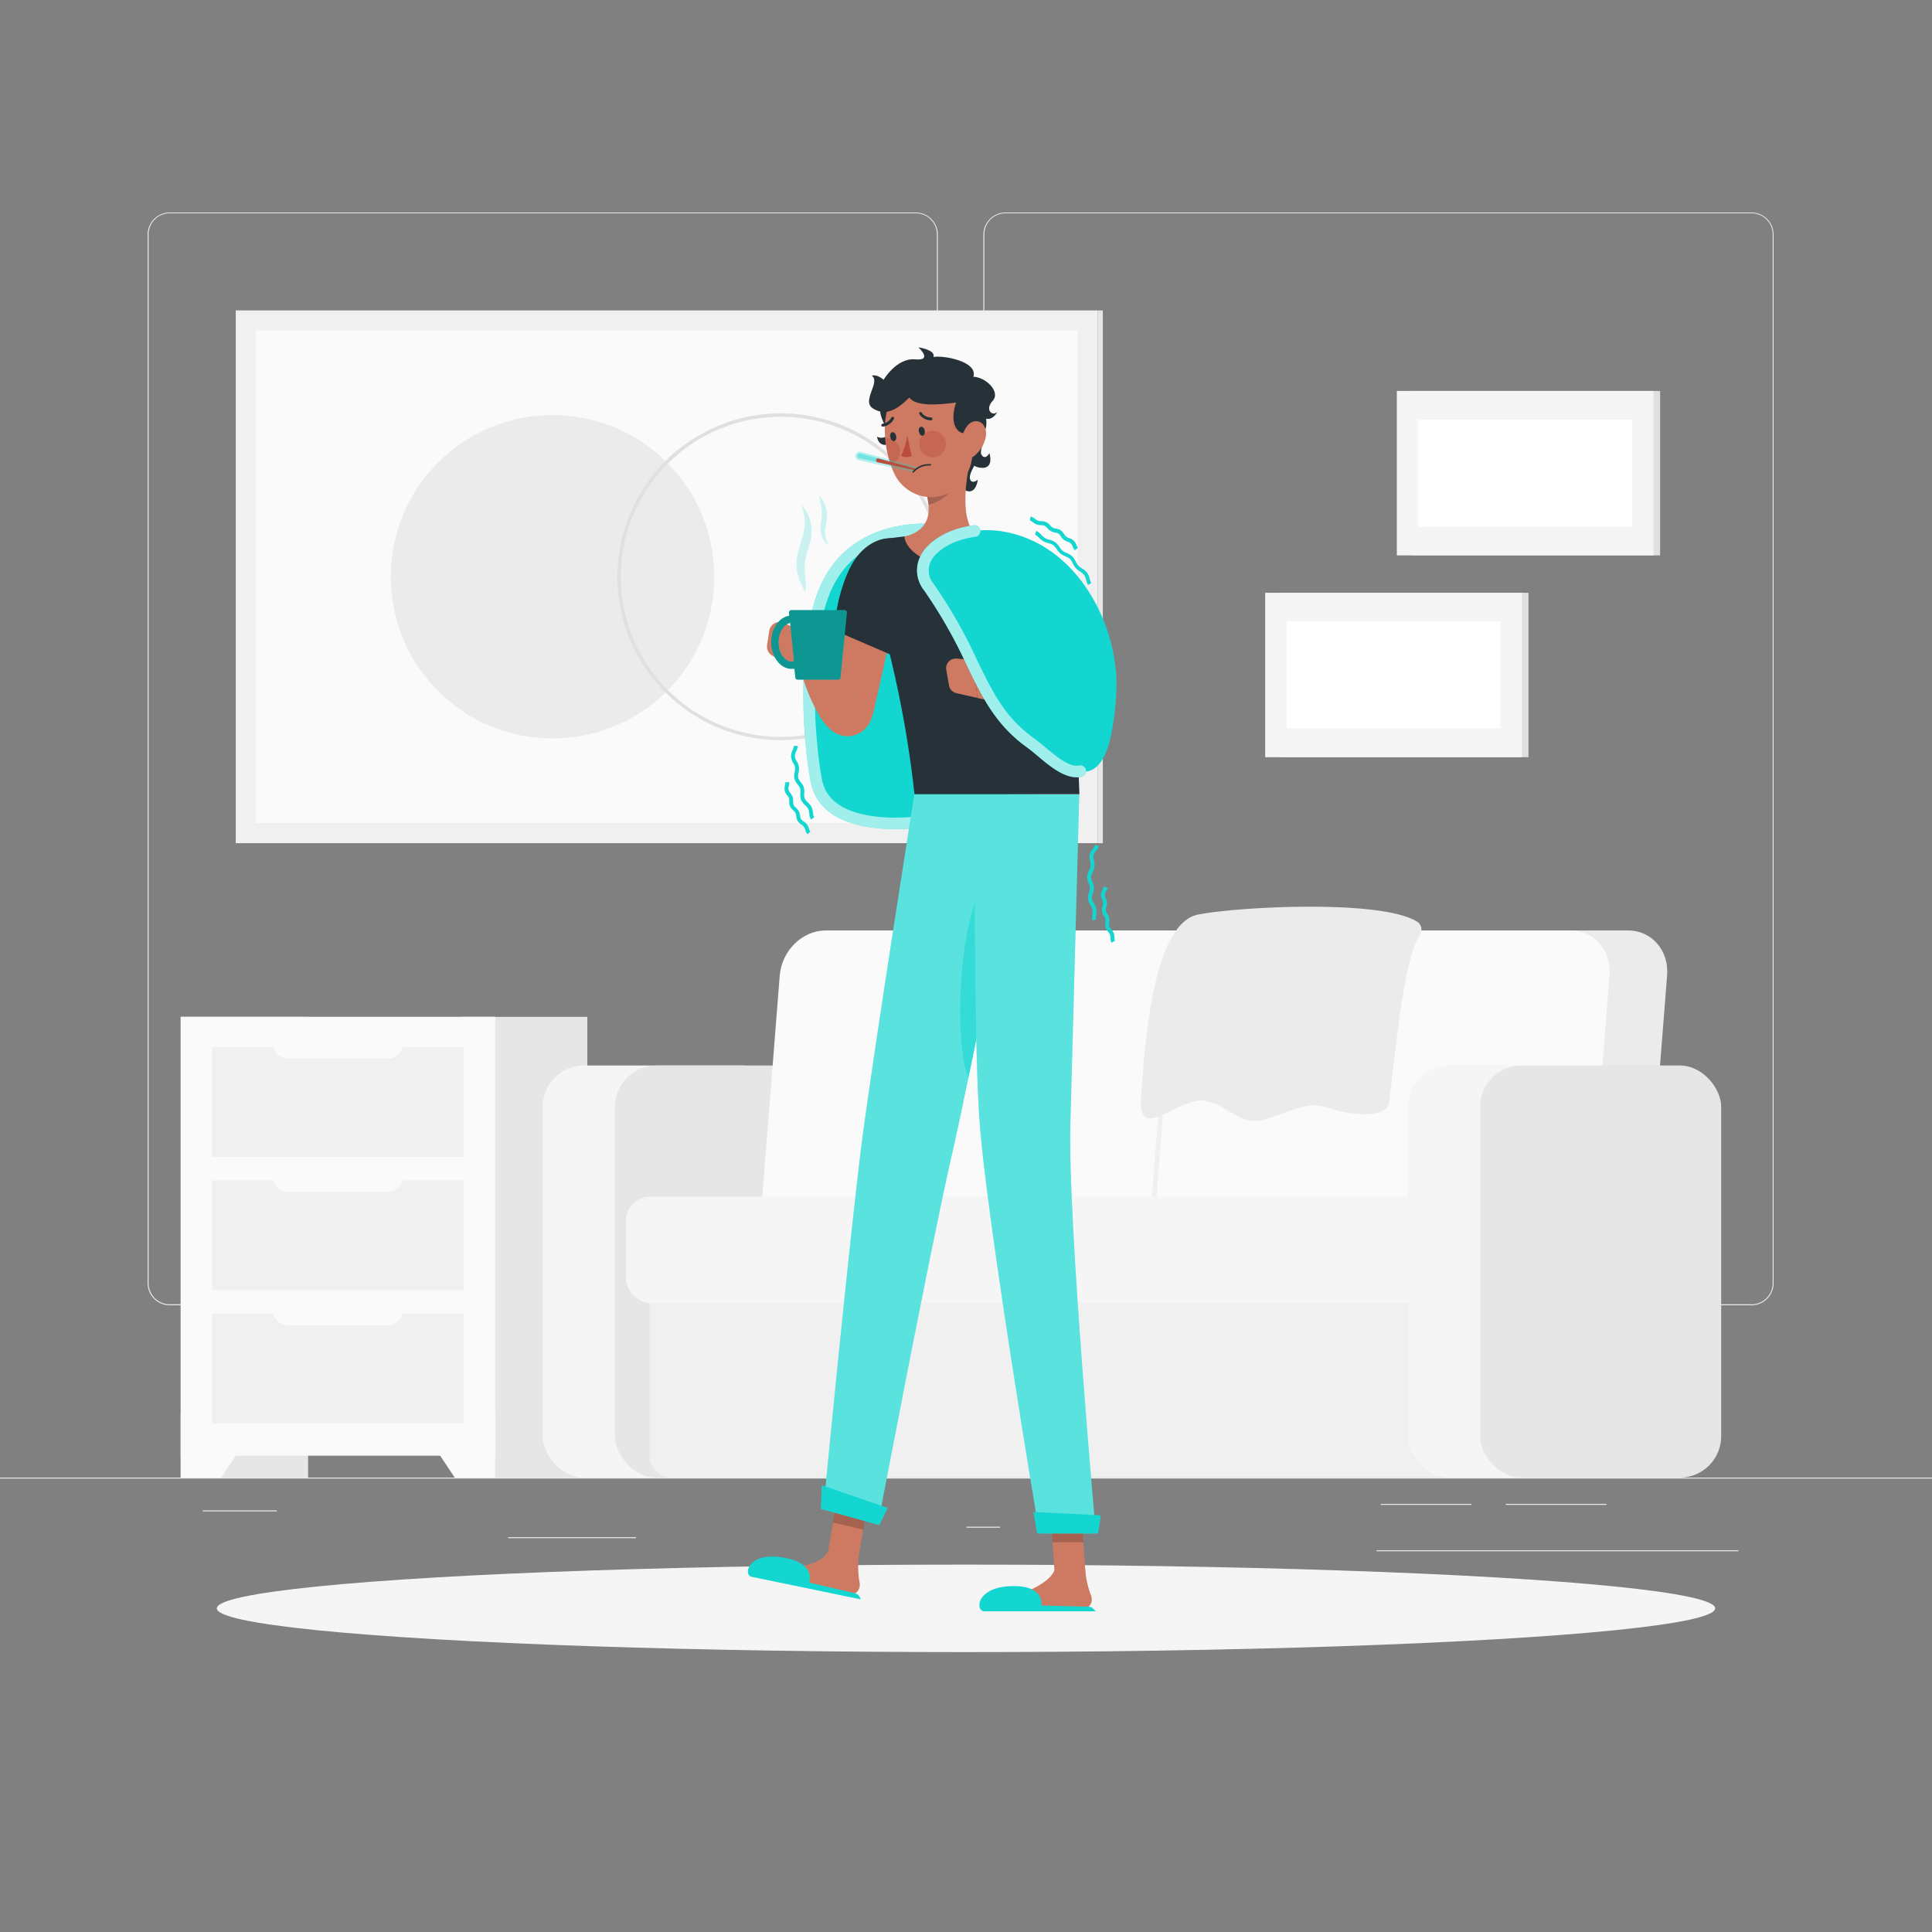 <svg xmlns="http://www.w3.org/2000/svg" viewBox="0 0 500 500"><rect x="0" y="0" width="500" height="500" fill="#808080" stroke="none"/><g id="freepik--background-complete--inject-237"><rect y="382.4" width="500" height="0.25" style="fill:#ebebeb"></rect><rect x="131.47" y="397.82" width="33.12" height="0.25" style="fill:#ebebeb"></rect><rect x="250.15" y="395.11" width="8.69" height="0.25" style="fill:#ebebeb"></rect><rect x="52.46" y="390.89" width="19.19" height="0.25" style="fill:#ebebeb"></rect><rect x="389.7" y="389.21" width="26.08" height="0.25" style="fill:#ebebeb"></rect><rect x="357.35" y="389.21" width="23.44" height="0.25" style="fill:#ebebeb"></rect><rect x="356.23" y="401.21" width="93.68" height="0.25" style="fill:#ebebeb"></rect><path d="M237,337.8H43.91a5.71,5.71,0,0,1-5.7-5.71V60.66A5.71,5.71,0,0,1,43.91,55H237a5.71,5.71,0,0,1,5.71,5.71V332.09A5.71,5.71,0,0,1,237,337.8ZM43.91,55.2a5.46,5.46,0,0,0-5.45,5.46V332.09a5.46,5.46,0,0,0,5.45,5.46H237a5.47,5.47,0,0,0,5.46-5.46V60.66A5.47,5.47,0,0,0,237,55.2Z" style="fill:#ebebeb"></path><path d="M453.31,337.8H260.21a5.72,5.72,0,0,1-5.71-5.71V60.66A5.72,5.72,0,0,1,260.21,55h193.1A5.71,5.71,0,0,1,459,60.66V332.09A5.71,5.71,0,0,1,453.31,337.8ZM260.21,55.2a5.47,5.47,0,0,0-5.46,5.46V332.09a5.47,5.47,0,0,0,5.46,5.46h193.1a5.47,5.47,0,0,0,5.46-5.46V60.66a5.47,5.47,0,0,0-5.46-5.46Z" style="fill:#ebebeb"></path><rect x="61.02" y="80.33" width="223.04" height="137.88" style="fill:#f0f0f0"></rect><rect x="284.07" y="80.33" width="1.35" height="137.88" transform="translate(569.48 298.55) rotate(180)" style="fill:#e6e6e6"></rect><rect x="108.79" y="42.94" width="127.5" height="212.67" transform="translate(321.82 -23.27) rotate(90)" style="fill:#fafafa"></rect><circle cx="143" cy="149.27" r="41.85" transform="translate(-63.67 144.83) rotate(-45)" style="fill:#ebebeb"></circle><path d="M202.09,191.56a42.29,42.29,0,1,1,42.28-42.29A42.33,42.33,0,0,1,202.09,191.56Zm0-83.7a41.42,41.42,0,1,0,41.42,41.41A41.46,41.46,0,0,0,202.09,107.86Z" style="fill:#e0e0e0"></path><rect x="46.76" y="263.16" width="32.98" height="119.24" transform="translate(126.5 645.56) rotate(180)" style="fill:#e6e6e6"></rect><polygon points="57.23 382.4 46.76 382.4 46.76 365.94 68.21 365.94 57.23 382.4" style="fill:#fafafa"></polygon><rect x="119.02" y="263.16" width="32.98" height="119.24" transform="translate(271.02 645.56) rotate(180)" style="fill:#e6e6e6"></rect><rect x="46.76" y="263.16" width="81.4" height="113.58" transform="translate(174.93 639.89) rotate(180)" style="fill:#fafafa"></rect><polygon points="117.69 382.4 128.16 382.4 128.16 365.94 106.71 365.94 117.69 382.4" style="fill:#fafafa"></polygon><rect x="54.89" y="305.48" width="65.15" height="28.42" transform="translate(174.93 639.38) rotate(180)" style="fill:#f0f0f0"></rect><rect x="54.89" y="339.98" width="65.15" height="28.42" transform="translate(174.93 708.38) rotate(180)" style="fill:#f0f0f0"></rect><path d="M74.69,303h25.55a4.12,4.12,0,0,1,4.12,4.12v1.38a0,0,0,0,1,0,0H70.57a0,0,0,0,1,0,0v-1.38A4.12,4.12,0,0,1,74.69,303Z" transform="translate(174.93 611.54) rotate(180)" style="fill:#fafafa"></path><rect x="54.89" y="270.98" width="65.15" height="28.42" transform="translate(174.93 570.39) rotate(180)" style="fill:#f0f0f0"></rect><path d="M74.69,268.52h25.55a4.12,4.12,0,0,1,4.12,4.12V274a0,0,0,0,1,0,0H70.57a0,0,0,0,1,0,0v-1.38A4.12,4.12,0,0,1,74.69,268.52Z" transform="translate(174.93 542.54) rotate(180)" style="fill:#fafafa"></path><path d="M74.69,337.52h25.55a4.12,4.12,0,0,1,4.12,4.12V343a0,0,0,0,1,0,0H70.57a0,0,0,0,1,0,0v-1.38A4.12,4.12,0,0,1,74.69,337.52Z" transform="translate(174.93 680.53) rotate(180)" style="fill:#fafafa"></path><rect x="140.46" y="275.75" width="62.38" height="106.65" rx="10.69" style="fill:#f5f5f5"></rect><rect x="159.14" y="275.75" width="62.38" height="106.65" rx="10.69" style="fill:#e6e6e6"></rect><rect x="168.12" y="332.67" width="237.1" height="49.72" rx="5.3" style="fill:#f0f0f0"></rect><path d="M421.38,240.8H228.6c-6.07,0-11.4,5.24-11.91,11.71l-5.1,64.85c-.51,6.47,4,11.71,10.06,11.71H414.43c6.07,0,11.4-5.24,11.91-11.71l5.1-64.85C432,246,427.45,240.8,421.38,240.8Z" style="fill:#ebebeb"></path><path d="M406.47,240.8H213.69c-6.06,0-11.39,5.24-11.9,11.71l-5.11,64.85c-.51,6.47,4,11.71,10.07,11.71H399.53c6.06,0,11.4-5.24,11.9-11.71l5.11-64.85C417.05,246,412.54,240.8,406.47,240.8Z" style="fill:#fafafa"></path><path d="M298.72,317.41l-1.23-.1,5.11-64.85c.53-6.77,6.15-12.28,12.52-12.28v1.23c-5.75,0-10.81,5-11.3,11.15Z" style="fill:#f0f0f0"></path><rect x="364.38" y="275.75" width="62.38" height="106.65" rx="10.69" style="fill:#f5f5f5"></rect><rect x="161.98" y="309.66" width="214.75" height="27.54" rx="6.34" style="fill:#f5f5f5"></rect><path d="M275.5,337.82a7,7,0,0,1-6.76-7.16V316.2A7,7,0,0,1,275.5,309v1.24A5.74,5.74,0,0,0,270,316.2v14.46a5.75,5.75,0,0,0,5.53,5.93Z" style="fill:#ebebeb"></path><rect x="383.06" y="275.75" width="62.38" height="106.65" rx="10.69" style="fill:#e6e6e6"></rect><path d="M310.1,236.68c-12,2.32-13.93,35-14.79,47.32s9.94-.46,16.66.93,8.91,7.06,16.42,4.48S339,285,344.18,286.83s14.23,2.5,15.17-1c.86-3.22,3.31-37.12,8.08-43.91a2.38,2.38,0,0,0-.62-3.35C357.75,232.74,320.93,234.59,310.1,236.68Z" style="fill:#ebebeb"></path><rect x="365.38" y="101.18" width="64.26" height="42.55" transform="translate(795.02 244.91) rotate(180)" style="fill:#e0e0e0"></rect><rect x="361.51" y="101.18" width="66.45" height="42.55" transform="translate(789.46 244.91) rotate(180)" style="fill:#f5f5f5"></rect><rect x="380.91" y="94.8" width="27.64" height="55.31" transform="translate(272.27 517.18) rotate(-90)" style="fill:#fff"></rect><rect x="331.31" y="153.41" width="64.26" height="42.55" transform="translate(726.88 349.37) rotate(180)" style="fill:#e0e0e0"></rect><rect x="327.44" y="153.41" width="66.45" height="42.55" transform="translate(721.32 349.37) rotate(180)" style="fill:#f5f5f5"></rect><rect x="346.84" y="147.03" width="27.64" height="55.31" transform="translate(185.98 535.34) rotate(-90)" style="fill:#fff"></rect></g><g id="freepik--Shadow--inject-237"><ellipse id="freepik--path--inject-237" cx="250" cy="416.24" rx="193.89" ry="11.32" style="fill:#f5f5f5"></ellipse></g><g id="freepik--Character--inject-237"><path d="M253.25,115.15c2.29,1.69-2.84,6.63-2.21,8.81.44,1.5,2,.21,2,.21s-.44,4.66-3.91,2.36C244,123.12,250,112.72,253.25,115.15Z" style="fill:#263238"></path><path d="M252.65,108.88c5.16,2.29,0,7.21,1.49,9,1,1.2,1.92-.61,1.92-.61s1.46,4.46-2.64,3.74C247.32,119.89,248.91,107.22,252.65,108.88Z" style="fill:#263238"></path><path d="M244.24,137.42c-9.38-1.57-25.17.58-31.15,16.25s-3.32,41.55-1.73,48.79c4.64,21,60.42,6.65,66.42-7.68S270.14,141.75,244.24,137.42Z" style="fill:#13D6D0"></path><path d="M231.89,214.57c-1.54,0-3-.06-4.48-.19-10-.9-16-4.91-17.51-11.59-1.61-7.31-4.3-33.71,1.79-49.66,6.42-16.83,23.64-18.72,32.8-17.19a1.5,1.5,0,0,1-.5,3c-2.27-.38-22.44-3.19-29.5,15.3-5.84,15.32-3.22,40.86-1.66,47.94,1.47,6.67,8.88,8.71,14.85,9.25,17.57,1.57,44.89-8.06,48.71-17.19a1.5,1.5,0,1,1,2.77,1.16C275.12,205,250.81,214.57,231.89,214.57Z" style="fill:#13D6D0"></path><path d="M231.89,214.57c-1.54,0-3-.06-4.48-.19-10-.9-16-4.91-17.51-11.59-1.61-7.31-4.3-33.71,1.79-49.66,6.42-16.83,23.64-18.72,32.8-17.19a1.5,1.5,0,0,1-.5,3c-2.27-.38-22.44-3.19-29.5,15.3-5.84,15.32-3.22,40.86-1.66,47.94,1.47,6.67,8.88,8.71,14.85,9.25,17.57,1.57,44.89-8.06,48.71-17.19a1.5,1.5,0,1,1,2.77,1.16C275.12,205,250.81,214.57,231.89,214.57Z" style="fill:#fff;opacity:0.6"></path><polygon points="221.9 404.67 214.11 402.86 217.16 384.64 224.94 386.45 221.9 404.67" style="fill:#ce7a63"></polygon><path d="M222.31,402.22,214.43,401c-1.34,4-7.85,4.92-15.22,4.8-1.45,0-2.07,2,1.14,2.69s9.59,1.73,12,2.22c3.86.8,4.77,1.23,7.83,1.86,1.12.23,2.42-.92,2.34-2.68A23.94,23.94,0,0,1,222.31,402.22Z" style="fill:#ce7a63"></path><path d="M222.79,413.92l-28.28-5.85c-2.2-.46-1-6.46,8-5s6.87,6.48,6.87,6.48l11.91,2.79a1.75,1.75,0,0,1,1.15.87Z" style="fill:#13D6D0"></path><polygon points="224.95 386.46 217.15 384.65 215.59 394.04 223.38 395.85 224.95 386.46" style="opacity:0.2"></polygon><path d="M236.64,205.54s-10.26,65-13.28,87.61c-3.3,24.81-10.27,97.37-10.27,97.37l14.12,3.89S240.58,324.1,246.09,300c6-26.18,19.07-94.44,19.07-94.44Z" style="fill:#13D6D0"></path><path d="M236.64,205.54s-10.26,65-13.28,87.61c-3.3,24.81-10.27,97.37-10.27,97.37l14.12,3.89S240.58,324.1,246.09,300c6-26.18,19.07-94.44,19.07-94.44Z" style="fill:#fff;opacity:0.3"></path><path d="M253,231.67c-5.4,13.76-5.66,39.5-2.37,47.26,3.26-15.74,7-34.58,9.85-49.23C259.38,226,256.27,223.29,253,231.67Z" style="fill:#13D6D0;opacity:0.5"></path><polygon points="227.56 394.69 212.44 390.53 212.69 384.39 229.72 390.26 227.56 394.69" style="fill:#13D6D0"></polygon><polygon points="280.96 408.09 272.99 408.09 271.8 389.61 279.78 389.61 280.96 408.09" style="fill:#ce7a63"></polygon><path d="M280.82,405.81l-7.94.55c-1.08,3-6.8,6.1-14,7.47-1.43.27-1.62,2.41,1.65,2.41s9.75-.25,12.17-.25c3.94,0,4.92.23,8,.23,1.14,0,2.19-1.39,1.75-3.09A23.83,23.83,0,0,1,280.82,405.81Z" style="fill:#ce7a63"></path><path d="M283.59,417H254.71c-2.25,0-2.25-6.12,6.79-6.5s8,5,8,5l12.23.31a1.79,1.79,0,0,1,1.3.62Z" style="fill:#13D6D0"></path><polygon points="279.79 389.62 271.8 389.62 272.42 399.14 280.4 399.14 279.79 389.62" style="opacity:0.2"></polygon><path d="M252.22,205.54s-.27,60.57,1.2,83.41C255,314,269,396.84,269,396.84h14.61S276.33,316,277,291.22c.74-26.88,2.31-85.68,2.31-85.68Z" style="fill:#13D6D0"></path><path d="M252.22,205.54s-.27,60.57,1.2,83.41C255,314,269,396.84,269,396.84h14.61S276.33,316,277,291.22c.74-26.88,2.31-85.68,2.31-85.68Z" style="fill:#fff;opacity:0.3"></path><polygon points="284.18 396.84 268.39 396.84 267.47 391.3 284.9 392.17 284.18 396.84" style="fill:#13D6D0"></polygon><path d="M232.57,153c-.73,4.35-1.59,8.67-2.47,13s-1.84,8.62-2.82,12.92l-.75,3.22-.38,1.61-.22.95a12.37,12.37,0,0,1-.57,1.68,7.38,7.38,0,0,1-1.91,2.64,6,6,0,0,1-1.07.74,6.17,6.17,0,0,1-1.34.55,6.53,6.53,0,0,1-1.42.22,6.56,6.56,0,0,1-4.07-1.26,9.32,9.32,0,0,1-1.3-1.12,17.05,17.05,0,0,1-2.56-3.57,46.83,46.83,0,0,1-3-6.51,57.21,57.21,0,0,1-2.06-6.59L212.1,169c2.57,3.45,5.06,7.18,7.56,10.1a9.56,9.56,0,0,0,1.61,1.54s.1,0,0-.08a2.54,2.54,0,0,0-1.32-.55,4.25,4.25,0,0,0-.83,0,4,4,0,0,0-1,.15,4.47,4.47,0,0,0-1,.39,3.94,3.94,0,0,0-.74.5,4.12,4.12,0,0,0-1,1.27c-.08.13-.09.18-.1.1a.26.26,0,0,1,0-.07l0-.2.06-.41.23-1.63.49-3.27q1-6.54,2.12-13c.76-4.33,1.55-8.67,2.47-13Z" style="fill:#ce7a63"></path><path d="M238.24,144c-4.32-6.93-12.57-5.92-17.13,1C218,149.72,216,158.22,216,163.17l15.34,6.61C235.42,162.73,241.12,148.61,238.24,144Z" style="fill:#263238"></path><path d="M203.62,161.57l-.89-.37a2.64,2.64,0,0,0-3.63,2l-.58,3.73a2.68,2.68,0,0,0,1.24,2.68l4.69,2.87s6,4.17,7.82.93l.49-2.8a2,2,0,0,0-.52-1.71l-3.83-4.06A14.2,14.2,0,0,0,203.62,161.57Z" style="fill:#ce7a63"></path><path d="M224,147.61a280.06,280.06,0,0,1,12.67,57.93h42.68c-1-30.87-6.62-47.61-10.71-58.88a12.11,12.11,0,0,0-10-8,124.17,124.17,0,0,0-29.68.83A6.17,6.17,0,0,0,224,147.61Z" style="fill:#263238"></path><path d="M267.91,143.65c1,1,1.88,1.9,2.77,2.89s1.74,1.93,2.6,2.91c1.7,2,3.33,4,4.9,6.08s3.1,4.22,4.51,6.46a78.13,78.13,0,0,1,4,6.92l.9,1.82.12.23.22.5a7.59,7.59,0,0,1,.41,1.17,7.86,7.86,0,0,1,.19,3.24,7.39,7.39,0,0,1-1.42,3.24,8,8,0,0,1-1.93,1.77,11,11,0,0,1-3.09,1.37,21.77,21.77,0,0,1-4.7.73c-1.44.08-2.81.08-4.16,0a71.23,71.23,0,0,1-7.85-.77,74.5,74.5,0,0,1-7.63-1.5l.65-6c4.87-.26,9.86-.45,14.48-1,1.15-.14,2.28-.32,3.32-.54a13.6,13.6,0,0,0,2.64-.76c.29-.13.49-.3.29-.23a2.09,2.09,0,0,0-.57.5,3.39,3.39,0,0,0-.67,1.53,3.22,3.22,0,0,0,0,1.39c0,.11.07.25.07.29l0,.08-.11-.19-.9-1.46a114,114,0,0,0-8.32-11.42c-1.5-1.87-3.08-3.68-4.64-5.5s-3.25-3.63-4.76-5.28Z" style="fill:#ce7a63"></path><path d="M261.05,139.62c-8.13.7-11,7.32-5.5,16a152,152,0,0,0,10.56,14.16l14.79-12.26C276.47,150.65,266.49,139.15,261.05,139.62Z" style="fill:#263238"></path><path d="M260.1,175.18l-8.46-4.55,1.35,10s7,2,7.7-1.64Z" style="fill:#ce7a63"></path><path d="M244.89,173.33l.72,4.06a2.47,2.47,0,0,0,1.9,2l5.48,1.23-1.35-9.89-4.15-.28A2.47,2.47,0,0,0,244.89,173.33Z" style="fill:#ce7a63"></path><path d="M234.06,138.87c5.27-1.25,6.6-4.67,6.21-8.26a21.52,21.52,0,0,0-.44-2.67l6.57-5.49,4.82-4c-1.3,5.84-2.77,15.91,1.21,19.81a139.51,139.51,0,0,1-13.45,6.3C234.06,141.94,234.06,138.87,234.06,138.87Z" style="fill:#ce7a63"></path><path d="M239.83,127.94a21.52,21.52,0,0,1,.44,2.67c2.47-.49,6.17-2.69,6.51-5.47a11.23,11.23,0,0,0-.38-2.69Z" style="opacity:0.2"></path><path d="M228.67,104.22c-2.83,2.61,2.21,7.48.85,8.55A2.14,2.14,0,0,1,227,113s.24,3.43,4,1.59S233.06,100.17,228.67,104.22Z" style="fill:#263238"></path><path d="M250.73,106.64c1,7.89,2,12.44-1.2,17.28-4.74,7.27-14.93,5.75-18.22-1.63-3-6.63-4.06-18.42,2.91-23.14A10.5,10.5,0,0,1,250.73,106.64Z" style="fill:#ce7a63"></path><path d="M250.5,111.94c-2.39,1-5.06-2-3.06-7.77-4.44.61-10.38,1.11-12.11-1.28-3.39,3.39-6.27,4.78-9.39,2.83s2.06-6.83-.33-8.5c1.45-.44,3.06,1.06,3.06,1.06s3.39-5.72,8.16-5.28.84-3.11.84-3.11,4.44.61,3.94,2.5c2.39-.5,11.54,1.11,10.3,5.11,3.26.11,7.11,3.94,5,6.22s-.15,4.14,1.2,2.9c-1.42,2.38-2.89,1.71-2.89,1.71S256.17,115.06,250.5,111.94Z" style="fill:#263238"></path><path d="M281.56,151.38a6,6,0,0,1-.46-1.26,4,4,0,0,0-.54-1.34,3.88,3.88,0,0,0-1-.84,6.22,6.22,0,0,1-1.15-.91,6,6,0,0,1-.78-1.24,4.16,4.16,0,0,0-.73-1.13,4.32,4.32,0,0,0-1.18-.69,5.49,5.49,0,0,1-1.27-.71,5.75,5.75,0,0,1-1-1.17,4.08,4.08,0,0,0-.84-1,4.23,4.23,0,0,0-1.34-.54,5.76,5.76,0,0,1-1.27-.49,6.64,6.64,0,0,1-1.23-1,3.57,3.57,0,0,0-.93-.74l.37-.92a4.15,4.15,0,0,1,1.26,1,5.73,5.73,0,0,0,1,.86,4.81,4.81,0,0,0,1,.39,5,5,0,0,1,1.64.69,4.79,4.79,0,0,1,1.08,1.21,4.63,4.63,0,0,0,.81,1,4.71,4.71,0,0,0,1.05.57,5.28,5.28,0,0,1,1.45.87,5,5,0,0,1,.93,1.4,5.32,5.32,0,0,0,.63,1,5,5,0,0,0,1,.74,4.65,4.65,0,0,1,1.29,1.09,4.8,4.8,0,0,1,.69,1.66,4.78,4.78,0,0,0,.38,1.05Z" style="fill:#13D6D0"></path><path d="M278.13,142.41a3.9,3.9,0,0,1-.51-.94,2.77,2.77,0,0,0-.5-.85,2.42,2.42,0,0,0-.82-.42,4,4,0,0,1-1-.53,3.64,3.64,0,0,1-.75-.87,2.54,2.54,0,0,0-.62-.7,2.66,2.66,0,0,0-.89-.29,3.73,3.73,0,0,1-1.1-.36,4,4,0,0,1-.9-.78,2.56,2.56,0,0,0-.68-.59,2.7,2.7,0,0,0-1-.17,3.86,3.86,0,0,1-1.06-.18,4.46,4.46,0,0,1-1.07-.64,2.31,2.31,0,0,0-.7-.41l.21-1a2.77,2.77,0,0,1,1.08.58,4,4,0,0,0,.83.5,2.84,2.84,0,0,0,.78.12,3.53,3.53,0,0,1,1.35.27,3.3,3.3,0,0,1,1,.8,2,2,0,0,0,1.49.85,3.48,3.48,0,0,1,1.23.43,3.54,3.54,0,0,1,.89,1,2.8,2.8,0,0,0,.55.65,2.91,2.91,0,0,0,.77.38,3.5,3.5,0,0,1,1.15.63,3.39,3.39,0,0,1,.73,1.19,3,3,0,0,0,.37.7Z" style="fill:#13D6D0"></path><path d="M209.89,212.1a3.52,3.52,0,0,1-.45-1.52,4.87,4.87,0,0,0-.33-1.34,3.76,3.76,0,0,0-.72-.84,4.49,4.49,0,0,1-1.1-1.45,4,4,0,0,1-.15-1.65,4,4,0,0,0-.08-1.27,3.73,3.73,0,0,0-.62-1,4.18,4.18,0,0,1-.85-1.51,4,4,0,0,1,.08-1.72,3.71,3.71,0,0,0,.1-1.21,4,4,0,0,0-.47-1.12,4,4,0,0,1-.58-1.62,4.15,4.15,0,0,1,.42-1.77,3.66,3.66,0,0,0,.33-1.08l1,.08a4.84,4.84,0,0,1-.4,1.38,2.16,2.16,0,0,0,.12,2.54,4.52,4.52,0,0,1,.57,1.44,4.68,4.68,0,0,1-.11,1.54,3.29,3.29,0,0,0-.08,1.3,3.46,3.46,0,0,0,.66,1.14,4.59,4.59,0,0,1,.79,1.33,4.79,4.79,0,0,1,.12,1.6,3.47,3.47,0,0,0,.08,1.24,3.63,3.63,0,0,0,.87,1.1,4.27,4.27,0,0,1,.92,1.12,5.69,5.69,0,0,1,.42,1.63,2.65,2.65,0,0,0,.29,1.1Z" style="fill:#13D6D0"></path><path d="M209,215.9a2.7,2.7,0,0,1-.58-1.08,3.46,3.46,0,0,0-.41-.89,2.58,2.58,0,0,0-.59-.51,3.4,3.4,0,0,1-1-1,3.13,3.13,0,0,1-.36-1.22,2.92,2.92,0,0,0-.22-.86,2.85,2.85,0,0,0-.55-.64,3.26,3.26,0,0,1-.82-1,3.13,3.13,0,0,1-.2-1.3,3.08,3.08,0,0,0-.09-.85,2.59,2.59,0,0,0-.46-.73,3.12,3.12,0,0,1-.63-1.16,3.23,3.23,0,0,1,.05-1.39,3,3,0,0,0,.09-.8l1-.1a3.88,3.88,0,0,1-.09,1.08,2.42,2.42,0,0,0-.07,1,2.48,2.48,0,0,0,.46.78,4.12,4.12,0,0,1,.61,1,3.88,3.88,0,0,1,.14,1.16,2.55,2.55,0,0,0,.11.92,2.58,2.58,0,0,0,.6.72,3.67,3.67,0,0,1,.75.9,3.93,3.93,0,0,1,.32,1.17,2.63,2.63,0,0,0,.22.85,2.7,2.7,0,0,0,.74.67,3.55,3.55,0,0,1,.82.73,4.21,4.21,0,0,1,.54,1.14,2.3,2.3,0,0,0,.34.72Z" style="fill:#13D6D0"></path><path d="M282.71,238.25a3.53,3.53,0,0,1,0-1.59,4.59,4.59,0,0,0,0-1.38,3.69,3.69,0,0,0-.47-1,4.3,4.3,0,0,1-.68-1.69,4,4,0,0,1,.28-1.63,4.05,4.05,0,0,0,.26-1.24,3.79,3.79,0,0,0-.34-1.15,4.38,4.38,0,0,1-.42-1.68,4.07,4.07,0,0,1,.53-1.63,4.05,4.05,0,0,0,.41-1.14,3.85,3.85,0,0,0-.15-1.21,4,4,0,0,1-.14-1.71,4.21,4.21,0,0,1,.87-1.6,3.69,3.69,0,0,0,.61-.95l.94.33a4.56,4.56,0,0,1-.75,1.23,3.27,3.27,0,0,0-.69,1.19,3.35,3.35,0,0,0,.13,1.29,4.43,4.43,0,0,1,.18,1.54,4.7,4.7,0,0,1-.51,1.46,3.54,3.54,0,0,0-.43,1.24,3.34,3.34,0,0,0,.35,1.27,4.47,4.47,0,0,1,.41,1.48,4.63,4.63,0,0,1-.31,1.58,3.28,3.28,0,0,0-.24,1.22,3.49,3.49,0,0,0,.55,1.29,4.46,4.46,0,0,1,.59,1.32,5.6,5.6,0,0,1,0,1.69,2.94,2.94,0,0,0,0,1.14Z" style="fill:#13D6D0"></path><path d="M287.67,244a2.88,2.88,0,0,1-.27-1.2,3.34,3.34,0,0,0-.16-1,2.72,2.72,0,0,0-.44-.64,3.54,3.54,0,0,1-.72-1.19,3.21,3.21,0,0,1,0-1.27,3.06,3.06,0,0,0,0-.9,3.29,3.29,0,0,0-.37-.76,3.36,3.36,0,0,1-.52-1.22,3.28,3.28,0,0,1,.15-1.3,2.79,2.79,0,0,0,.14-.85,2.92,2.92,0,0,0-.25-.82,3.3,3.3,0,0,1-.31-1.28,3.4,3.4,0,0,1,.42-1.34,2.68,2.68,0,0,0,.29-.74l1,.16a3.57,3.57,0,0,1-.38,1,2.52,2.52,0,0,0-.32.93,2.43,2.43,0,0,0,.24.88,3.78,3.78,0,0,1,.32,1.13,3.41,3.41,0,0,1-.17,1.15,2.68,2.68,0,0,0-.13.92,2.64,2.64,0,0,0,.39.85,3.64,3.64,0,0,1,.48,1.06,3.57,3.57,0,0,1,0,1.22,2.58,2.58,0,0,0,0,.88,2.72,2.72,0,0,0,.53.84,3.42,3.42,0,0,1,.6.91,4.15,4.15,0,0,1,.23,1.25,2.13,2.13,0,0,0,.14.78Z" style="fill:#13D6D0"></path><circle cx="241.35" cy="114.93" r="3.44" style="fill:#ba4d3c;opacity:0.4"></circle><path d="M229.52,113.43a2.73,2.73,0,0,0-.41,0,29.15,29.15,0,0,0,1.38,6.7,3.43,3.43,0,0,0-1-6.73Z" style="fill:#ba4d3c;opacity:0.4"></path><path d="M255.08,113.28A8.43,8.43,0,0,1,252,118.1c-2,1.47-3.51-.31-3.4-2.82.1-2.26,1.26-5.75,3.47-6.21S255.62,110.87,255.08,113.28Z" style="fill:#ce7a63"></path><path d="M239.33,111.45c.12.64-.12,1.22-.53,1.31s-.84-.35-1-1,.12-1.22.53-1.31S239.21,110.82,239.33,111.45Z" style="fill:#263238"></path><path d="M231.93,112.86c.12.63-.12,1.22-.53,1.3s-.84-.35-1-1,.12-1.22.53-1.31S231.81,112.22,231.93,112.86Z" style="fill:#263238"></path><path d="M234.83,112.77a24.32,24.32,0,0,1-1.64,5.23,3.37,3.37,0,0,0,2.76,0Z" style="fill:#ba4d3c"></path><path d="M237.67,120.94l-14.88-4a1.11,1.11,0,0,0-1.31.62h0a1.12,1.12,0,0,0,.79,1.56l14,3Z" style="fill:#13D6D0;opacity:0.3"></path><path d="M222.37,118.6a.63.63,0,0,1-.43-.33.64.64,0,0,1,0-.54.63.63,0,0,1,.57-.36l.16,0,14.6,4-.44.36Z" style="fill:#13D6D0;opacity:0.4"></path><path d="M227.28,118.64a.43.43,0,0,0-.54.4.51.51,0,0,0,.4.59l9.68,2.08.44-.36Z" style="fill:#ba4d3c"></path><path d="M240.08,120.11A5.54,5.54,0,0,0,236.2,122a.2.2,0,0,0,0,.27.18.18,0,0,0,.26,0,5.29,5.29,0,0,1,4.31-1.78.18.18,0,0,0,.2-.18.2.2,0,0,0-.18-.2A6.2,6.2,0,0,0,240.08,120.11Z" style="fill:#263238"></path><path d="M238.21,106.63a.35.35,0,0,0-.17.06.37.37,0,0,0-.08.53,3.65,3.65,0,0,0,3,1.57.37.37,0,0,0,.34-.41.38.38,0,0,0-.4-.35,2.86,2.86,0,0,1-2.38-1.25A.35.35,0,0,0,238.21,106.63Z" style="fill:#263238"></path><path d="M231,107.86a.4.4,0,0,0-.3.19,3.11,3.11,0,0,1-2.26,1.61.38.38,0,0,0-.35.41.39.39,0,0,0,.4.35h0a3.8,3.8,0,0,0,2.85-2,.38.38,0,0,0-.13-.52A.44.44,0,0,0,231,107.86Z" style="fill:#263238"></path><path d="M218.54,157.89H204.81a.62.62,0,0,0-.62.69l.07.78c-2.62.39-4.66,3.31-4.66,6.85,0,3.8,2.37,6.89,5.28,6.89a4.39,4.39,0,0,0,.72-.07l.23,2.3a.62.62,0,0,0,.62.56H216.9a.62.62,0,0,0,.63-.56l1.63-16.75A.62.62,0,0,0,218.54,157.89Zm-13.66,13.33c-1.84,0-3.39-2.3-3.39-5,0-2.51,1.32-4.63,3-5l1,9.87A2,2,0,0,1,204.88,171.22Z" style="fill:#13D6D0"></path><path d="M218.54,157.89H204.81a.62.62,0,0,0-.62.69l.07.78c-2.62.39-4.66,3.31-4.66,6.85,0,3.8,2.37,6.89,5.28,6.89a4.39,4.39,0,0,0,.72-.07l.23,2.3a.62.62,0,0,0,.62.56H216.9a.62.62,0,0,0,.63-.56l1.63-16.75A.62.62,0,0,0,218.54,157.89Zm-13.66,13.33c-1.84,0-3.39-2.3-3.39-5,0-2.51,1.32-4.63,3-5l1,9.87A2,2,0,0,1,204.88,171.22Z" style="opacity:0.3"></path><path d="M208.42,153.25c-1.29-2.33-3.09-5.58-1.92-10.33s2.87-6.67.85-12.31c4.82,5.39,1.81,10.64,1.23,13.56C207.67,148.75,209,149.38,208.42,153.25Z" style="fill:#13D6D0;opacity:0.2"></path><path d="M212.07,128.26a7.68,7.68,0,0,1,1.93,5.8c-.3,2.83-1.13,4.07.48,7.15-3.2-2.72-1.88-6-1.78-7.71C212.86,130.79,212.07,130.53,212.07,128.26Z" style="fill:#13D6D0;opacity:0.2"></path><path d="M258.89,137.44c-12.06-1.73-24.44,6.1-18.54,14.42,13,18.32,13.09,30.92,26.47,40.47,10,7.16,20.37,16.87,22.07-13.11C289.84,162.46,279,140.33,258.89,137.44Z" style="fill:#13D6D0"></path><path d="M278.63,201.16c-3.49,0-7.1-3-10.07-5.51-.95-.8-1.84-1.55-2.61-2.1-8.25-5.89-11.72-13.05-15.73-21.34a127.08,127.08,0,0,0-11.1-19.48,8.18,8.18,0,0,1-1.11-8.38c1.84-4.23,7.33-7.53,14-8.42a1.5,1.5,0,0,1,.39,3c-5.55.73-10.23,3.4-11.64,6.64a5.3,5.3,0,0,0,.81,5.44,128.94,128.94,0,0,1,11.34,19.91c4,8.25,7.16,14.77,14.78,20.21.86.62,1.8,1.41,2.8,2.24,2.82,2.36,6.33,5.29,8.74,4.74a1.5,1.5,0,0,1,.68,2.93A5.52,5.52,0,0,1,278.63,201.16Z" style="fill:#13D6D0"></path><path d="M278.63,201.16c-3.49,0-7.1-3-10.07-5.51-.95-.8-1.84-1.55-2.61-2.1-8.25-5.89-11.72-13.05-15.73-21.34a127.08,127.08,0,0,0-11.1-19.48,8.18,8.18,0,0,1-1.11-8.38c1.84-4.23,7.33-7.53,14-8.42a1.5,1.5,0,0,1,.39,3c-5.55.73-10.23,3.4-11.64,6.64a5.3,5.3,0,0,0,.81,5.44,128.94,128.94,0,0,1,11.34,19.91c4,8.25,7.16,14.77,14.78,20.21.86.62,1.8,1.41,2.8,2.24,2.82,2.36,6.33,5.29,8.74,4.74a1.5,1.5,0,0,1,.68,2.93A5.52,5.52,0,0,1,278.63,201.16Z" style="fill:#fff;opacity:0.6"></path></g></svg>